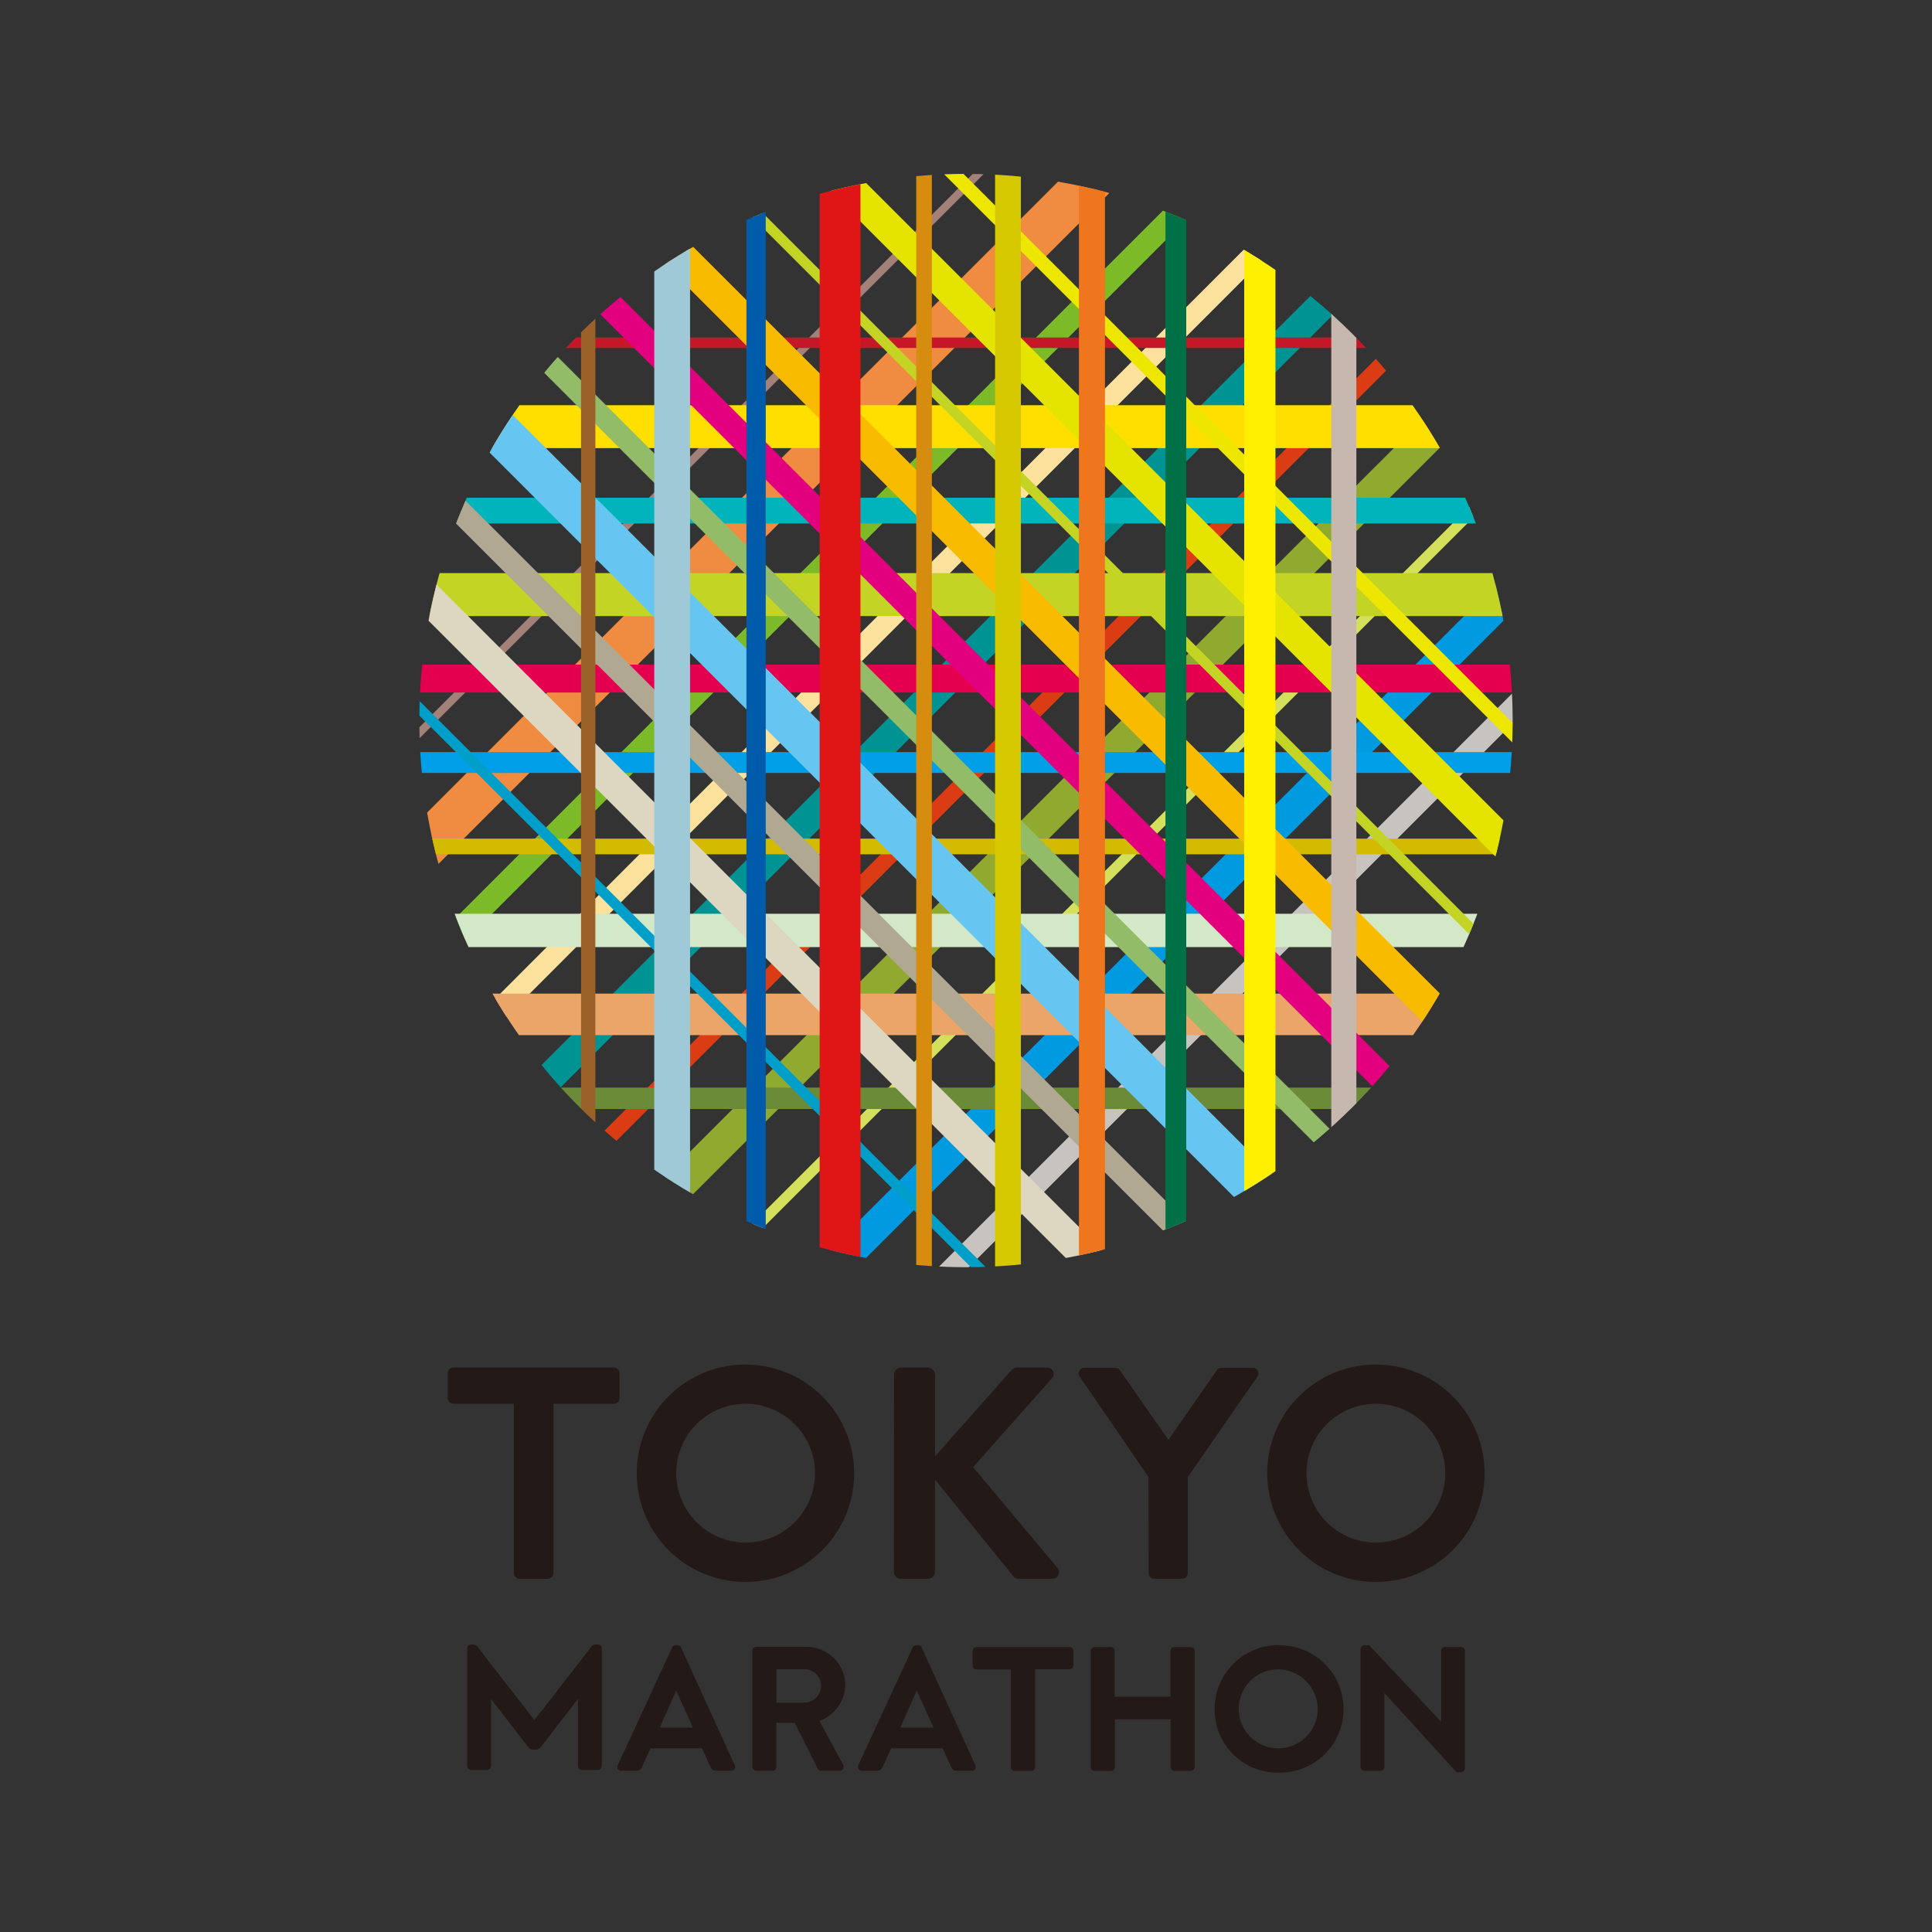 <svg xmlns="http://www.w3.org/2000/svg" xmlns:xlink="http://www.w3.org/1999/xlink" viewBox="0 0 400 400"><rect x="0" y="0" width="400" height="400" fill="#333333" stroke="none"/><defs><style>.cls-1{fill:none;}.cls-2{isolation:isolate;}.cls-3{fill:#231916;}.cls-4{clip-path:url(#clip-path);}.cls-5{mix-blend-mode:multiply;}.cls-6{fill:#90aa30;}.cls-7{fill:#d4e05c;}.cls-8{fill:#dc3c14;}.cls-9{fill:#009ae1;}.cls-10{fill:#c7c4c0;}.cls-11{fill:#009394;}.cls-12{fill:#fde29e;}.cls-13{fill:#f08b42;}.cls-14{fill:#7cba28;}.cls-15{fill:#a38178;}.cls-16{fill:#c61729;}.cls-17{fill:#e4004f;}.cls-18{fill:#6b8b39;}.cls-19{fill:#d3e8c7;}.cls-20{fill:#01b4bb;}.cls-21{fill:#ffdf00;}.cls-22{fill:#009fe7;}.cls-23{fill:#d2bb00;}.cls-24{fill:#c3d424;}.cls-25{fill:#eca568;}.cls-26{fill:#ddd7c2;}.cls-27{fill:#e3007f;}.cls-28{fill:#f8bb00;}.cls-29{fill:#ede700;}.cls-30{fill:#e5e400;}.cls-31{fill:#93bc69;}.cls-32{fill:#b0a890;}.cls-33{fill:#009fc9;}.cls-34{fill:#67c6f1;}.cls-35{fill:#df1615;}.cls-36{fill:#9a6228;}.cls-37{fill:#ed761f;}.cls-38{fill:#007047;}.cls-39{fill:#fff000;}.cls-40{fill:#c7b8af;}.cls-41{fill:#a0c9d7;}.cls-42{fill:#d68d0f;}.cls-43{fill:#d7c900;}.cls-44{fill:#005bab;}</style><clipPath id="clip-path"><path class="cls-1" d="M313.18,149.17A113.18,113.18,0,1,1,200,36,113.18,113.18,0,0,1,313.18,149.17Z"/></clipPath></defs><g class="cls-2"><g id="Layer_1" data-name="Layer 1"><path class="cls-3" d="M221.42,341H202.19a.82.82,0,0,0-.82.82v3a.82.82,0,0,0,.82.82h7.11v20.19a.84.84,0,0,0,.82.82h3.37a.85.85,0,0,0,.83-.82V345.59h7.1a.82.82,0,0,0,.82-.82v-3A.81.81,0,0,0,221.42,341Z"/><path class="cls-3" d="M141,341.08a.75.75,0,0,0-.74-.47h-.36a.8.8,0,0,0-.74.48l-11.26,24.38a.78.78,0,0,0,0,.77.82.82,0,0,0,.71.36h3.16a1.22,1.22,0,0,0,1.17-.81l1.74-3.83h10.66l1.74,3.84a1.19,1.19,0,0,0,1.17.8h3.15a.82.82,0,0,0,.71-.36.78.78,0,0,0,0-.77Zm2.46,16.59h-6.86L140,350Z"/><path class="cls-3" d="M175,348.9a8,8,0,0,0-8-7.93H156.58a.82.82,0,0,0-.82.82v24a.83.83,0,0,0,.82.83h3.33a.85.85,0,0,0,.82-.83v-9.1h3.81l4.78,9.53a.74.74,0,0,0,.7.4h3.8a.83.83,0,0,0,.74-.39.88.88,0,0,0,0-.86l-4.9-9.07A8.09,8.09,0,0,0,175,348.9Zm-5,.07a3.55,3.55,0,0,1-3.45,3.56h-5.78v-6.94h5.78A3.46,3.46,0,0,1,170,349Z"/><path class="cls-3" d="M190.81,341.08a.78.78,0,0,0-.74-.47h-.36a.78.78,0,0,0-.74.48L177.7,365.47a.77.77,0,0,0,.74,1.13h3.15a1.24,1.24,0,0,0,1.18-.81l1.74-3.83h10.66l1.73,3.84a1.19,1.19,0,0,0,1.17.8h3.16a.82.82,0,0,0,.71-.36.81.81,0,0,0,0-.77Zm2.46,16.59h-6.86L189.8,350Z"/><path class="cls-3" d="M246.47,341h-3.33a.82.82,0,0,0-.82.82v9.47H230.78v-9.47A.83.83,0,0,0,230,341h-3.36a.85.85,0,0,0-.83.82v24a.85.85,0,0,0,.83.83H230a.83.83,0,0,0,.83-.83v-9.85h11.54v9.85a.83.83,0,0,0,.82.83h3.33a.85.85,0,0,0,.83-.83v-24A.85.85,0,0,0,246.47,341Z"/><path class="cls-3" d="M264.63,340.61a13.19,13.19,0,0,0-13.14,13.21A13,13,0,0,0,264.63,367a13.18,13.18,0,1,0,0-26.35Zm0,5a8.33,8.33,0,0,1,8.2,8.23,8.18,8.18,0,1,1-8.2-8.23Z"/><path class="cls-3" d="M302.54,341H299.2a.81.81,0,0,0-.82.82v14.67L283.5,340.65l0,0h-1a.82.82,0,0,0-.82.78v24.38a.85.85,0,0,0,.82.83h3.3a.83.83,0,0,0,.82-.83V350.51l14.94,16.41,0,0h.94a.81.81,0,0,0,.81-.79V341.79A.84.84,0,0,0,302.54,341Z"/><path class="cls-3" d="M123.73,340.47h-.34a1.16,1.16,0,0,0-1,.52l-11.75,15.15h0c-.75-1-11.48-14.79-11.75-15.15a1.17,1.17,0,0,0-1-.52h-.35a.82.82,0,0,0-.82.78v24.38a.84.84,0,0,0,.82.82h3.3a.83.83,0,0,0,.83-.82V351.76c1.26,1.62,7.5,9.7,7.65,9.88a1.34,1.34,0,0,0,1,.6h.69a1.36,1.36,0,0,0,1-.6c.15-.18,6.41-8.28,7.65-9.89v13.88a.82.82,0,0,0,.82.82h3.3a.84.84,0,0,0,.82-.82V341.25A.81.81,0,0,0,123.73,340.47Z"/><path class="cls-3" d="M106.39,290.63H93.9a1.19,1.19,0,0,1-1.19-1.19v-5.12a1.19,1.19,0,0,1,1.19-1.19h33.18a1.19,1.19,0,0,1,1.19,1.19v5.12a1.19,1.19,0,0,1-1.19,1.19H114.59V325.7a1.23,1.23,0,0,1-1.2,1.18h-5.81a1.23,1.23,0,0,1-1.19-1.18Z"/><path class="cls-3" d="M154.27,282.52a22.5,22.5,0,1,1-22.43,22.55A22.45,22.45,0,0,1,154.27,282.52Zm0,36.86A14.37,14.37,0,1,0,140,305.07,14.4,14.4,0,0,0,154.27,319.38Z"/><path class="cls-3" d="M185.1,284.64a1.48,1.48,0,0,1,1.5-1.5h5.5a1.52,1.52,0,0,1,1.49,1.5v16.87l15.74-17.74a1.49,1.49,0,0,1,1.19-.63h6.25a1.33,1.33,0,0,1,1,2.25l-16.31,18.37L219,324.69a1.37,1.37,0,0,1-1.12,2.19H211a1.34,1.34,0,0,1-1.12-.44l-16.31-20.12v19.06a1.52,1.52,0,0,1-1.49,1.5h-5.5a1.47,1.47,0,0,1-1.5-1.5Z"/><path class="cls-3" d="M237.79,305.82,223.54,285a1.16,1.16,0,0,1,1-1.81h6.36a1.28,1.28,0,0,1,1,.56l10,14.37,10-14.37a1.22,1.22,0,0,1,1-.56h6.44a1.16,1.16,0,0,1,1,1.81l-14.43,20.81V325.7a1.22,1.22,0,0,1-1.19,1.18H239a1.18,1.18,0,0,1-1.19-1.18Z"/><path class="cls-3" d="M284.8,282.52a22.5,22.5,0,1,1-22.43,22.55A22.45,22.45,0,0,1,284.8,282.52Zm0,36.86a14.37,14.37,0,1,0-14.31-14.31A14.4,14.4,0,0,0,284.8,319.38Z"/><g class="cls-4"><g class="cls-5"><rect class="cls-6" x="27.01" y="164.28" width="382.86" height="6.67" transform="translate(-54.55 203.5) rotate(-44.99)"/><rect class="cls-7" x="39.3" y="178.83" width="382.85" height="2.16" transform="translate(-59.63 215.84) rotate(-45)"/><rect class="cls-8" x="14.72" y="153.71" width="382.85" height="3.24" transform="translate(-49.44 191.36) rotate(-45.02)"/><rect class="cls-9" x="51.59" y="188.96" width="382.85" height="6.47" transform="translate(-64.73 228.07) rotate(-44.99)"/><rect class="cls-10" x="63.88" y="202.27" width="382.85" height="4.45" transform="translate(-69.82 240.42) rotate(-45)"/><rect class="cls-11" x="2.43" y="139.99" width="382.86" height="6.07" transform="translate(-44.35 179.02) rotate(-45.01)"/><rect class="cls-12" x="-9.86" y="128.58" width="382.85" height="4.31" transform="translate(-39.26 166.75) rotate(-45.02)"/><rect class="cls-13" x="-34.44" y="101.57" width="382.85" height="9.19" transform="translate(-29.09 142.1) rotate(-45)"/><rect class="cls-14" x="-22.15" y="116.08" width="382.85" height="4.74" transform="translate(-34.18 154.39) rotate(-45)"/><rect class="cls-15" x="-46.74" y="93.06" width="382.85" height="1.62" transform="translate(-24 129.8) rotate(-45)"/></g><g class="cls-5"><rect class="cls-16" x="8.57" y="69.88" width="382.86" height="2.16"/><rect class="cls-17" x="8.57" y="137.6" width="382.86" height="5.78"/><rect class="cls-18" x="8.57" y="225.17" width="382.86" height="4.44"/><rect class="cls-19" x="8.57" y="189.18" width="382.86" height="6.9"/><rect class="cls-20" x="8.57" y="103.05" width="382.86" height="5.33"/><rect class="cls-21" x="8.57" y="83.89" width="382.86" height="8.89"/><rect class="cls-22" x="8.57" y="155.71" width="382.86" height="4.32"/><rect class="cls-23" x="8.57" y="173.63" width="382.86" height="3.24"/><rect class="cls-24" x="8.57" y="118.66" width="382.86" height="8.89"/><rect class="cls-25" x="8.57" y="205.72" width="382.86" height="8.59"/></g><g class="cls-5"><rect class="cls-26" x="153.74" y="0.76" width="6.47" height="382.86" transform="translate(-89.92 167.29) rotate(-45)"/><rect class="cls-27" x="203.4" y="-48.4" width="5.48" height="382.85" transform="translate(-40.76 187.66) rotate(-45)"/><rect class="cls-28" x="215.1" y="-60.69" width="6.67" height="382.86" transform="translate(-28.47 192.75) rotate(-45)"/><rect class="cls-29" x="253.86" y="-97.56" width="2.89" height="382.85" transform="translate(8.4 208.02) rotate(-45)"/><rect class="cls-30" x="239.78" y="-85.27" width="6.47" height="382.85" transform="translate(-3.89 202.93) rotate(-45)"/><rect class="cls-24" x="229.65" y="-72.98" width="2.16" height="382.85" transform="translate(-16.18 197.83) rotate(-45)"/><rect class="cls-31" x="191.7" y="-36.1" width="4.31" height="382.85" transform="translate(-53.05 182.57) rotate(-45)"/><rect class="cls-32" x="166.9" y="-11.52" width="4.74" height="382.85" transform="translate(-77.63 172.38) rotate(-45)"/><rect class="cls-33" x="143.61" y="13.06" width="2.16" height="382.85" transform="translate(-102.22 162.2) rotate(-45)"/><rect class="cls-34" x="177.12" y="-23.81" width="8.89" height="382.85" transform="translate(-65.34 177.48) rotate(-45)"/></g><g class="cls-5"><rect class="cls-35" x="169.7" y="-42.25" width="8.45" height="382.86"/><rect class="cls-36" x="120.3" y="-42.25" width="2.96" height="382.86"/><rect class="cls-37" x="223.38" y="-42.25" width="5.39" height="382.86"/><rect class="cls-38" x="241.3" y="-42.25" width="4.3" height="382.86"/><rect class="cls-39" x="257.6" y="-42.25" width="6.47" height="382.86"/><rect class="cls-40" x="275.63" y="-41.4" width="5.19" height="382.01"/><rect class="cls-41" x="135.46" y="-42.25" width="7.41" height="382.86"/><rect class="cls-42" x="189.69" y="-42.25" width="3.24" height="382.86"/><rect class="cls-43" x="206.02" y="-42.25" width="5.34" height="382.86"/><rect class="cls-44" x="154.54" y="-42.25" width="4" height="382.86"/></g></g></g></g></svg>